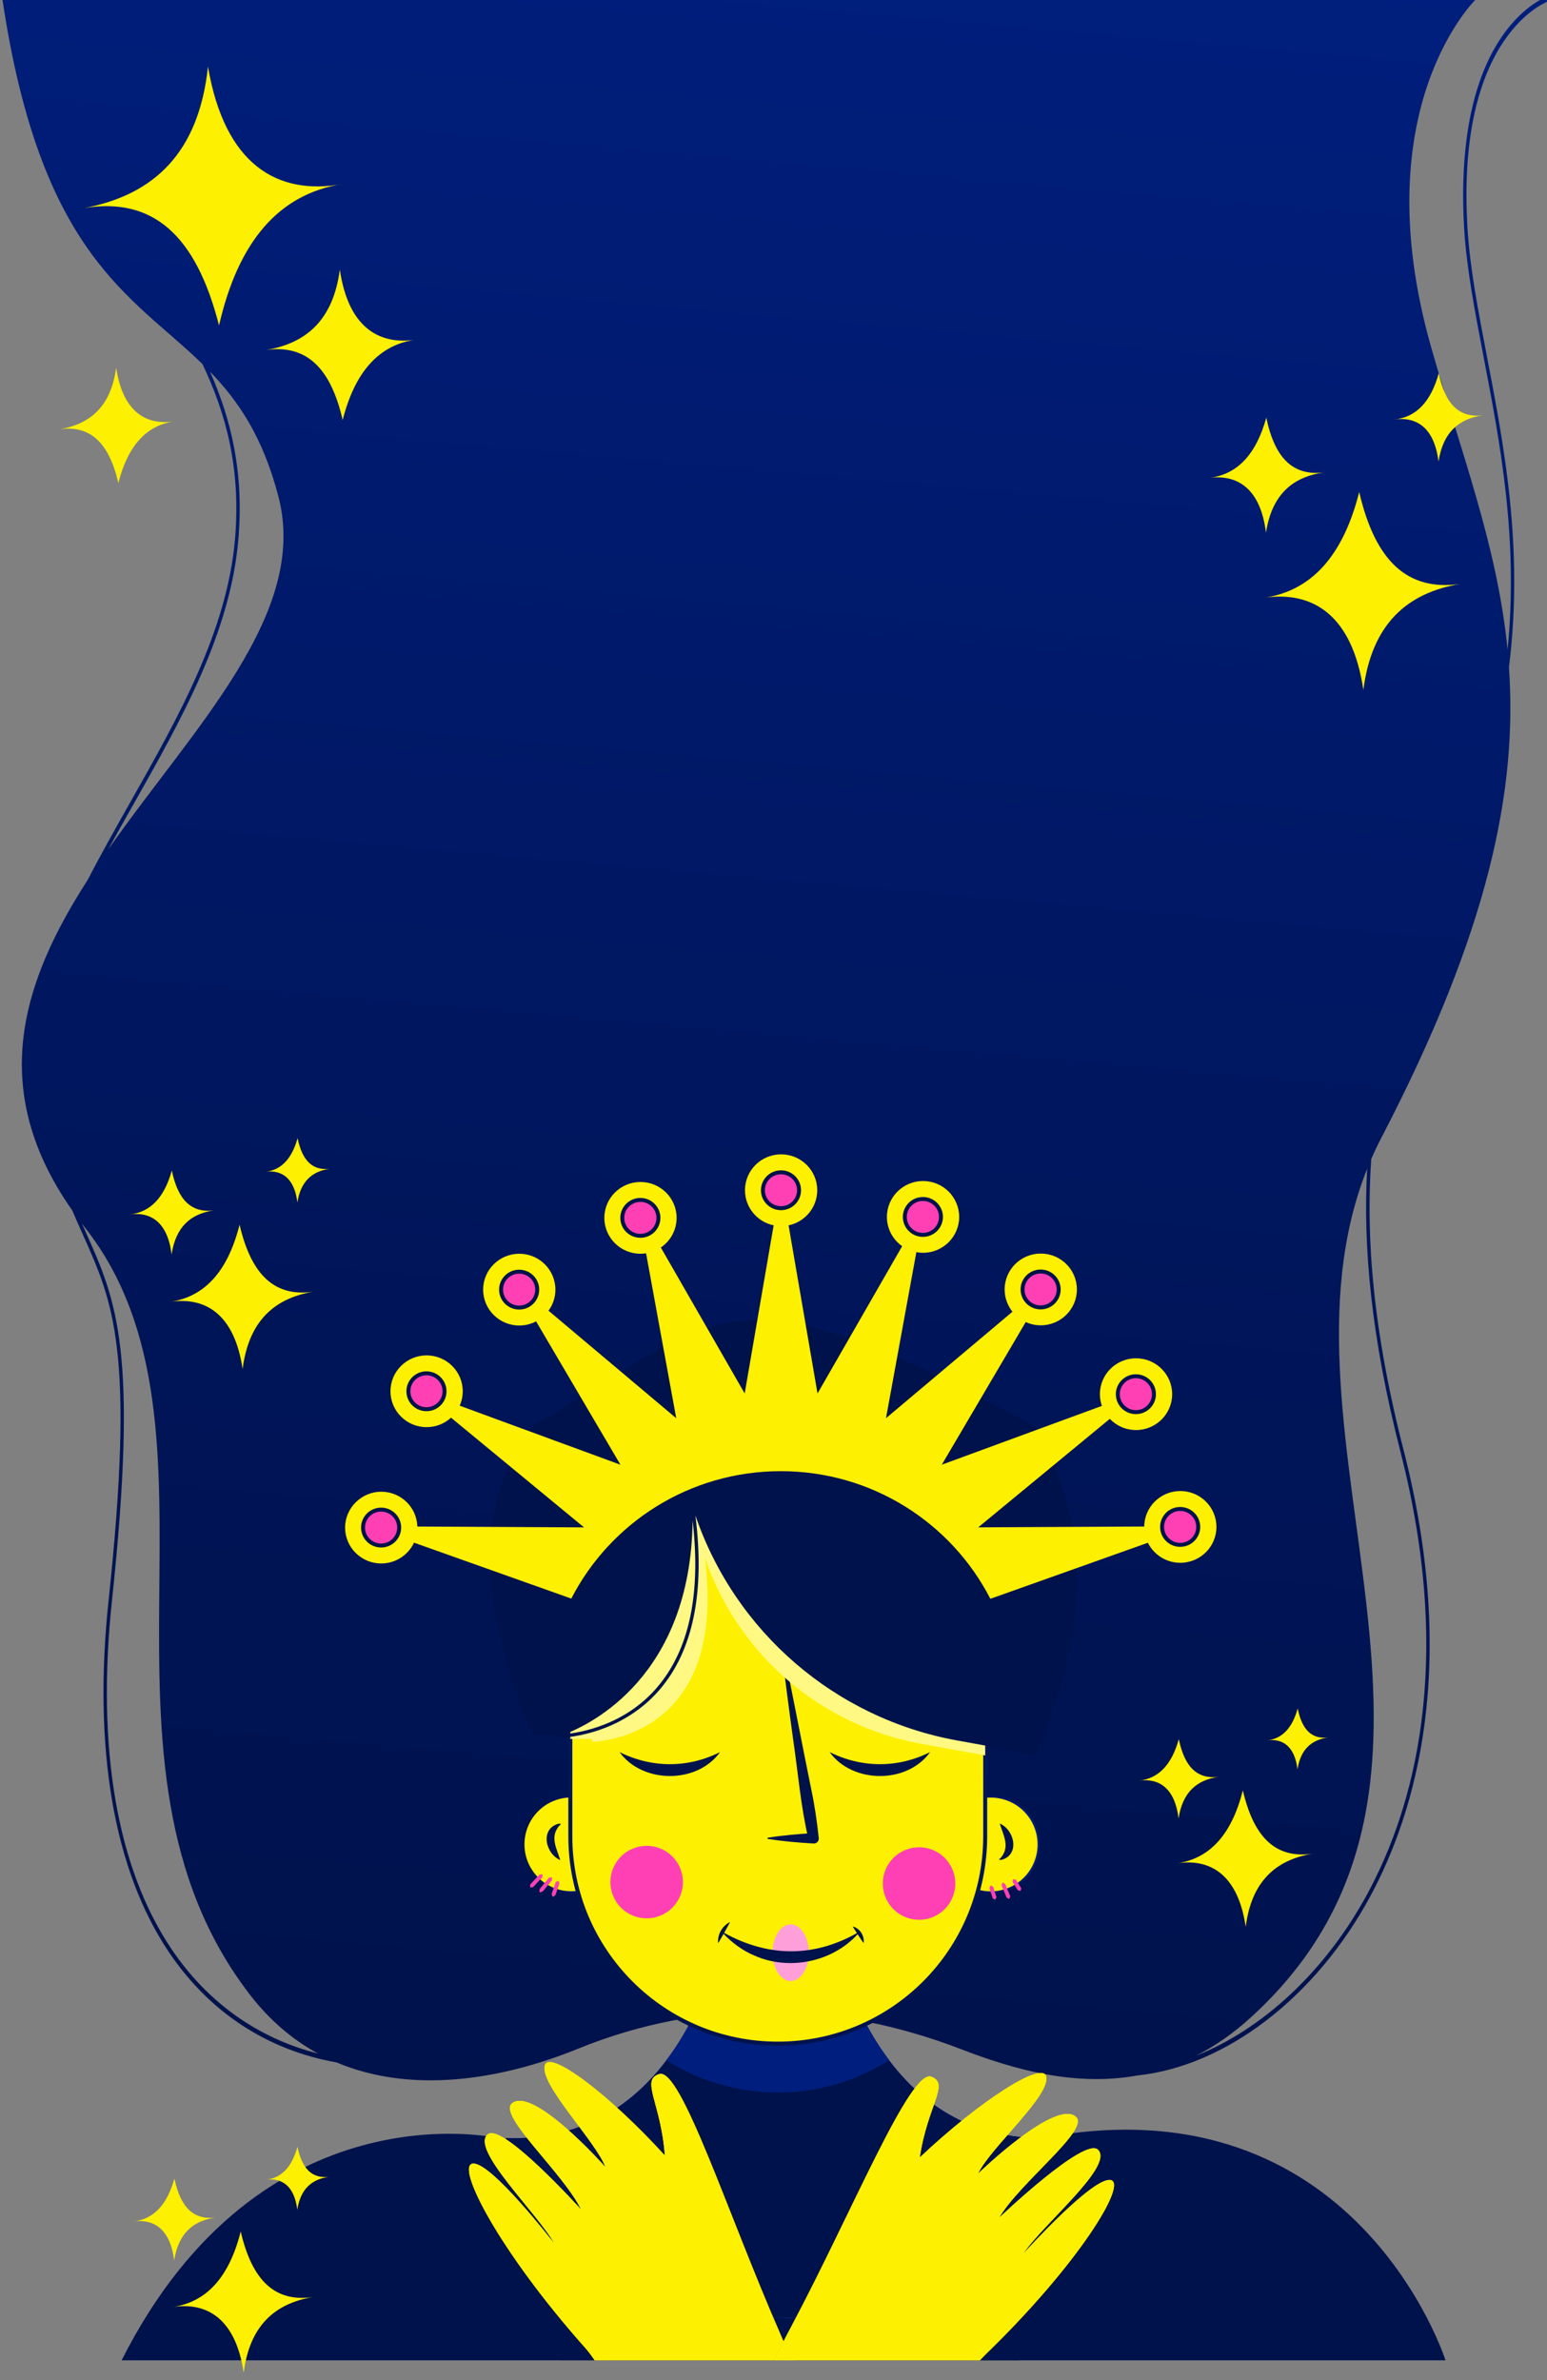 <svg width="390" height="600" viewBox="0 0 390 600" fill="none" xmlns="http://www.w3.org/2000/svg">
<rect x="0" y="0" width="390" height="600" fill="#808080" stroke="none"/>
<g clip-path="url(#clip0_630_3106)">
<path d="M374.83 89.69C372.63 78.25 370.56 67.45 369.96 57.59C366.96 8.38 390.35 0.29 390.59 0.21L390.41 -1C390.16 -0.92 384.21 1.05 378.57 9.3C369.16 23.05 368.24 43.21 369.12 57.7C369.73 67.67 371.81 78.52 374.02 90.02C378.2 111.78 382.83 135.89 380.06 163.79C377.51 137.85 368.66 115.12 360.85 87.73C343.53 27.02 372.26 -0.39 372.26 -0.39H0.58C10.2 64.56 33.2 74.38 51.04 91.78C57.04 104.38 60.75 118.27 59.25 135.84C57.27 159.02 44.93 180.85 32.99 201.97C29.22 208.65 25.5 215.23 22.14 221.76C5.75 247.2 -3.42 274.38 18.22 305.14C19.15 307.34 20.06 309.39 20.95 311.36C28.56 328.4 34.06 340.72 27.38 403.39C23.4 440.76 28.67 471.46 42.62 492.18C52.86 507.38 67.56 516.86 84.83 519.91C103.57 527.82 125.9 524.52 145.76 516.45C177.35 503.61 210.69 504.39 242.39 516.62C255.57 521.7 271.05 526.09 286.86 523.19C308.78 520.86 331.56 503.78 345.45 478.04C356.97 456.7 367.77 419.86 353.84 365.52C346.16 335.54 344.28 311.96 345.7 292.15C346.47 290.38 347.3 288.63 348.21 286.89C375.61 234.2 382.53 198.75 380.41 168.21C384.15 138.26 379.24 112.67 374.82 89.68L374.83 89.69ZM33.65 202.76C45.66 181.51 58.08 159.54 60.09 136C61.52 119.24 58.33 105.82 52.95 93.7C60.11 101.11 66.3 110.18 70.21 125.26C77.87 154.77 48.93 183.26 27.28 214.13C29.34 210.37 31.48 206.58 33.64 202.76H33.65ZM43.23 491.32C29.47 470.89 24.29 440.56 28.22 403.59C34.94 340.45 29.37 327.97 21.66 310.7C21.33 309.97 21 309.23 20.67 308.48C20.9 308.78 21.13 309.08 21.36 309.38C61.4 360.18 17.5 443.99 63.07 502.93C68.1 509.44 73.88 514.25 80.14 517.67C65.14 513.86 52.37 504.91 43.23 491.33V491.32ZM353.05 365.96C366.84 419.76 356.17 456.19 344.79 477.28C334.15 497 318.23 511.58 301.52 518.23C306.24 515.84 310.93 512.62 315.54 508.39C380.75 448.67 317.75 361.99 344.66 294.64C343.58 314.06 345.64 337.05 353.05 365.95V365.96Z" fill="url(#paint0_linear_630_3106)"/>
<path d="M30.65 595.01H364.41C364.41 595.01 341.84 523.92 262.7 538.97C262.7 538.97 195.56 570.87 125.46 538.97C125.46 538.97 65.79 525.41 30.66 595.01H30.65Z" fill="#00124C"/>
<path d="M261.496 467.766C263.038 461.28 259.03 454.773 252.544 453.232C246.059 451.69 239.552 455.698 238.011 462.183C236.469 468.669 240.477 475.176 246.962 476.717C253.448 478.259 259.955 474.251 261.496 467.766Z" fill="#FDF001" stroke="url(#paint1_linear_630_3106)" stroke-width="0.5" stroke-miterlimit="10"/>
<path d="M249.75 475.31C250.18 475.45 250.44 475.6 250.51 476.05L250.79 476.94C250.88 477.23 251.13 477.99 251.22 478.27C251.12 478.46 251.03 478.66 250.89 478.87C250.65 478.78 250.47 478.68 250.28 478.58C250.19 478.3 249.95 477.54 249.85 477.25L249.57 476.36C249.36 475.96 249.48 475.68 249.76 475.32L249.75 475.31Z" fill="#FE40B4"/>
<path d="M252.74 474.6C253.23 474.75 253.51 474.96 253.62 475.44L254.05 476.47C254.19 476.81 254.56 477.69 254.69 478.02C254.62 478.25 254.56 478.48 254.45 478.72C254.2 478.62 253.99 478.51 253.78 478.39C253.64 478.07 253.28 477.18 253.14 476.84L252.71 475.81C252.45 475.39 252.5 475.04 252.74 474.59V474.6Z" fill="#FE40B4"/>
<path d="M255.44 473.75C255.87 473.76 256.16 473.81 256.32 474.21L256.78 474.94C256.93 475.18 257.33 475.8 257.47 476.03C257.42 476.23 257.37 476.43 257.28 476.66C257.04 476.64 256.84 476.6 256.63 476.56C256.48 476.33 256.09 475.7 255.94 475.47L255.48 474.74C255.19 474.42 255.26 474.14 255.44 473.75Z" fill="#FE40B4"/>
<path d="M152.573 473.48C157.287 468.766 157.287 461.124 152.573 456.41C147.859 451.696 140.217 451.696 135.504 456.41C130.79 461.124 130.79 468.766 135.504 473.48C140.217 478.193 147.859 478.193 152.573 473.48Z" fill="#FDF001" stroke="url(#paint2_linear_630_3106)" stroke-width="0.5" stroke-miterlimit="10"/>
<path d="M136.77 472.47C136.83 472.98 136.75 473.33 136.35 473.64L135.57 474.47C135.31 474.74 134.65 475.45 134.4 475.72C134.16 475.76 133.92 475.8 133.65 475.8C133.64 475.53 133.65 475.29 133.68 475.05C133.92 474.79 134.59 474.07 134.85 473.8L135.63 472.97C135.91 472.56 136.26 472.45 136.77 472.48V472.47Z" fill="#FE40B4"/>
<path d="M136.02 477.02C135.94 476.48 136.03 476.11 136.42 475.76L137.2 474.81C137.46 474.5 138.12 473.69 138.37 473.38C138.62 473.32 138.86 473.25 139.14 473.22C139.16 473.5 139.14 473.75 139.14 474.01C138.9 474.31 138.23 475.12 137.97 475.44L137.19 476.39C136.92 476.84 136.57 477 136.03 477.03L136.02 477.02Z" fill="#FE40B4"/>
<path d="M139.35 478.16C139.08 477.74 139 477.42 139.23 476.99L139.58 475.98C139.7 475.65 139.99 474.79 140.1 474.47C140.3 474.35 140.5 474.23 140.74 474.13C140.87 474.36 140.95 474.58 141.03 474.8C140.92 475.12 140.62 475.98 140.51 476.31L140.16 477.32C140.08 477.79 139.81 478 139.34 478.17L139.35 478.16Z" fill="#FE40B4"/>
<path d="M264.7 538.98C264.7 538.98 258.59 555.67 242.17 568.81C231.53 577.34 216.53 584.36 196.08 584.36C175.63 584.36 160.63 577.34 149.98 568.81C133.56 555.67 127.46 538.98 127.46 538.98C145.48 539.63 157.79 531.68 166.09 521.78C166.75 520.98 167.4 520.17 168.01 519.35C179.3 504.41 182.24 486.4 182.24 486.4H209.91C209.91 486.4 212.85 504.41 224.14 519.35C224.74 520.17 225.39 520.98 226.06 521.78C234.37 531.68 246.68 539.63 264.7 538.98Z" fill="#3E4BF6"/>
<path d="M264.7 538.98C264.7 538.98 258.59 555.67 242.17 568.81C231.53 577.34 216.53 584.36 196.08 584.36C175.63 584.36 160.63 577.34 149.98 568.81C133.56 555.67 127.46 538.98 127.46 538.98C145.48 539.63 157.79 531.68 166.09 521.78C166.75 520.98 167.4 520.17 168.01 519.35C179.3 504.41 182.24 486.4 182.24 486.4H209.91C209.91 486.4 212.85 504.41 224.14 519.35C224.74 520.17 225.39 520.98 226.06 521.78C234.37 531.68 246.68 539.63 264.7 538.98Z" fill="#00124C"/>
<path d="M224.15 519.35C216.04 524.52 206.41 527.51 196.09 527.51C185.77 527.51 176.13 524.51 168.02 519.35C179.31 504.41 182.25 486.4 182.25 486.4H209.92C209.92 486.4 212.86 504.41 224.15 519.35Z" fill="#001E7D"/>
<path d="M248.37 422.2C248.37 393.316 224.957 369.9 196.075 369.9C167.194 369.9 143.78 393.316 143.78 422.2V462.88C143.78 491.764 167.194 515.18 196.075 515.18C224.957 515.18 248.37 491.764 248.37 462.88V422.2Z" fill="url(#paint3_linear_630_3106)"/>
<path d="M248.37 422.2C248.37 393.316 224.957 369.9 196.075 369.9C167.194 369.9 143.78 393.316 143.78 422.2V462.88C143.78 491.764 167.194 515.18 196.075 515.18C224.957 515.18 248.37 491.764 248.37 462.88V422.2Z" fill="#FDF001" stroke="url(#paint4_linear_630_3106)" stroke-miterlimit="10"/>
<path d="M169.487 480.917C173.056 477.348 173.056 471.561 169.487 467.991C165.917 464.422 160.13 464.422 156.561 467.991C152.991 471.561 152.991 477.348 156.561 480.917C160.13 484.487 165.917 484.487 169.487 480.917Z" fill="#FE40B4"/>
<path d="M238.063 481.377C241.683 477.859 241.766 472.073 238.248 468.453C234.73 464.832 228.943 464.75 225.323 468.268C221.703 471.786 221.62 477.572 225.138 481.192C228.656 484.812 234.443 484.895 238.063 481.377Z" fill="#FE40B4"/>
<path d="M197.08 414.05C199.6 425.94 202.06 439.02 204.47 450.85C205.36 454.98 205.96 459.16 206.41 463.36C206.5 464.11 205.86 464.78 205.1 464.73C203.18 464.62 201.26 464.48 199.34 464.3C197.42 464.11 195.5 463.89 193.58 463.57C193.42 463.54 193.42 463.3 193.58 463.27C197.4 462.65 201.24 462.34 205.1 462.11L203.81 463.63C201.89 455.5 201.22 447.16 200.01 438.91C199 431.71 197.69 421.41 196.79 414.09C196.76 413.92 197.05 413.85 197.08 414.04V414.05Z" fill="#00124C"/>
<path d="M199.34 499.41C201.864 499.41 203.91 496.209 203.91 492.26C203.91 488.311 201.864 485.11 199.34 485.11C196.816 485.11 194.77 488.311 194.77 492.26C194.77 496.209 196.816 499.41 199.34 499.41Z" fill="#FF9FDA"/>
<path d="M182.62 487.3C193.68 493.37 205.05 493.5 216.07 487.3C216.14 487.25 216.26 487.25 216.31 487.34C216.34 487.4 216.33 487.46 216.29 487.51C209.87 494.65 198.84 496.89 190.11 492.94C187.18 491.72 184.61 489.77 182.41 487.51C182.29 487.37 182.46 487.18 182.62 487.3Z" fill="#00124C"/>
<path d="M181.02 489.72C180.9 487.6 182.05 485.59 183.91 484.59C183.95 484.56 184.02 484.58 184 484.64C183.32 485.94 181.87 488.51 181.11 489.77C181.08 489.82 181.01 489.77 181.02 489.72Z" fill="#00124C"/>
<path d="M215.09 485.67C216.82 486.23 217.91 487.92 217.74 489.72C217.74 489.77 217.7 489.82 217.66 489.77C216.96 488.79 215.63 486.75 215.01 485.72C214.98 485.67 215.05 485.64 215.09 485.67Z" fill="#00124C"/>
<path d="M209.15 441.69C217.26 445.73 226.38 445.77 234.48 441.69C228.72 449.76 214.93 449.7 209.15 441.69Z" fill="#00124C"/>
<path d="M156.19 441.69C164.3 445.73 173.42 445.77 181.52 441.69C175.76 449.76 161.98 449.7 156.19 441.69Z" fill="#00124C"/>
<path d="M166.21 532.98C161.38 534.44 166.65 540.26 167.6 553.49C160.77 545.99 153.8 539.55 148.26 535.31C145.7 536.4 142.96 537.29 140.03 537.92C143.98 544.07 150.94 551.97 152.64 556.44C152.14 555.88 134.35 535.93 129.05 540.38C125.45 543.4 142.07 557.99 146.49 567.14C146.49 567.14 126.59 545.04 122.93 548.18C118.54 551.95 135.29 567.81 139.78 575.75C138.85 574.56 123.83 555.29 119.28 555.54C115.03 555.77 123.77 573.56 141.52 595H195.21C182.64 565.69 171.48 531.38 166.21 532.97V532.98Z" fill="#00124C"/>
<path d="M257 595.01C274.84 576.01 283.95 560.23 279.9 559.7C275.38 559.1 258.95 577.19 257.94 578.31C263.02 570.73 280.91 556.17 276.82 552.08C273.41 548.67 251.9 569.21 251.9 569.21C257 560.42 274.68 547.12 271.31 543.84C266.36 539.01 247.12 557.56 246.58 558.08C248.79 553.36 257.58 545.02 261.68 538.99C258.15 538.93 254.85 538.52 251.77 537.84C246.05 541.66 238.94 547.35 231.88 554.01C233.82 540.89 239.52 535.48 234.81 533.66C229.57 531.64 215.41 566.39 200.34 595.01H257Z" fill="#00124C"/>
<path d="M196.54 587.97L196.56 588C183.44 558.06 171.67 521.2 166.21 522.85C161.38 524.31 166.65 530.13 167.6 543.36C153.48 527.87 138.73 516.85 137.39 520.54C135.7 525.18 150.1 539.62 152.64 546.31C152.14 545.75 134.35 525.8 129.05 530.25C125.45 533.27 142.07 547.86 146.49 557.01C146.49 557.01 126.59 534.91 122.93 538.05C118.54 541.82 135.29 557.68 139.78 565.62C138.85 564.43 123.83 545.16 119.28 545.41C114.58 545.67 125.76 567.39 147.45 591.78C148.32 592.76 149.13 593.85 149.91 595.01H195.16C195.93 593.41 196.72 591.81 197.52 590.24C197.19 589.48 196.87 588.72 196.53 587.96L196.54 587.97Z" fill="#FDF001"/>
<path d="M196.54 587.97L196.56 588C183.44 558.06 171.67 521.2 166.21 522.85C161.38 524.31 166.65 530.13 167.6 543.36C153.48 527.87 138.73 516.85 137.39 520.54C135.7 525.18 150.1 539.62 152.64 546.31C152.14 545.75 134.35 525.8 129.05 530.25C125.45 533.27 142.07 547.86 146.49 557.01C146.49 557.01 126.59 534.91 122.93 538.05C118.54 541.82 135.29 557.68 139.78 565.62C138.85 564.43 123.83 545.16 119.28 545.41C114.58 545.67 125.76 567.39 147.45 591.78C148.32 592.76 149.13 593.85 149.91 595.01H195.16C195.93 593.41 196.72 591.81 197.52 590.24C197.19 589.48 196.87 588.72 196.53 587.96L196.54 587.97Z" fill="#FDF001"/>
<path d="M279.9 549.56C275.38 548.96 258.95 567.05 257.94 568.17C263.02 560.59 280.91 546.03 276.82 541.94C273.41 538.53 251.9 559.07 251.9 559.07C257 550.28 274.68 536.98 271.31 533.7C266.36 528.87 247.12 547.42 246.58 547.94C249.62 541.45 265.06 528.14 263.73 523.39C262.66 519.61 247.13 529.48 231.88 543.87C233.82 530.75 239.52 525.34 234.81 523.52C229.49 521.46 214.97 557.34 199.64 586.2L199.66 586.17C198.94 587.51 198.23 588.87 197.53 590.24C196.72 591.82 195.94 593.41 195.17 595.01H247.04C247.46 594.55 247.89 594.1 248.32 593.67C271.79 570.98 284.57 550.16 279.9 549.55V549.56Z" fill="#FDF001"/>
<path d="M279.9 549.56C275.38 548.96 258.95 567.05 257.94 568.17C263.02 560.59 280.91 546.03 276.82 541.94C273.41 538.53 251.9 559.07 251.9 559.07C257 550.28 274.68 536.98 271.31 533.7C266.36 528.87 247.12 547.42 246.58 547.94C249.62 541.45 265.06 528.14 263.73 523.39C262.66 519.61 247.13 529.48 231.88 543.87C233.82 530.75 239.52 525.34 234.81 523.52C229.49 521.46 214.97 557.34 199.64 586.2L199.66 586.17C198.94 587.51 198.23 588.87 197.53 590.24C196.72 591.82 195.94 593.41 195.17 595.01H247.04C247.46 594.55 247.89 594.1 248.32 593.67C271.79 570.98 284.57 550.16 279.9 549.55V549.56Z" fill="#FDF001"/>
<path d="M143.78 374.15V438.37H149.25V439.07C149.37 439.07 161.67 438.96 170.19 429.1C177.22 420.97 179.74 408.74 177.71 392.73C186.03 417.02 206.85 434.98 232.2 439.59L248.37 442.53V374.14H143.78V374.15Z" fill="#FFF983"/>
<path d="M134.25 359.54C118.05 380.89 122.43 408.03 134.25 437.26H140.87V438.11C141.02 438.11 155.89 437.97 166.21 426.05C174.72 416.21 177.76 401.41 175.31 382.04C185.38 411.43 210.57 433.17 241.26 438.75L260.83 442.3C273.97 413.04 275.8 385.22 260.83 359.54C183.24 317.65 183.38 330.51 134.26 359.54H134.25ZM165.57 425.48C157.44 434.89 146.39 436.78 142.39 437.16C148.9 434.69 174.12 422.61 174.61 383.35C176.76 401.87 173.73 416.04 165.56 425.48H165.57Z" fill="#00124C"/>
<path d="M297.563 375.876C292.57 375.876 288.509 379.872 288.461 384.819L246.619 385.031L279.785 357.677C281.443 359.415 283.791 360.504 286.394 360.504C291.424 360.504 295.502 356.454 295.502 351.459C295.502 346.464 291.424 342.414 286.394 342.414C281.364 342.414 277.285 346.464 277.285 351.459C277.285 352.494 277.462 353.487 277.785 354.414L237.431 369.235L258.587 333.278C259.739 333.804 261.025 334.101 262.379 334.101C267.409 334.101 271.487 330.051 271.487 325.056C271.487 320.061 267.409 316.011 262.379 316.011C257.349 316.011 253.27 320.061 253.27 325.056C253.27 327.181 254.008 329.13 255.24 330.674L223.36 357.513L231.017 315.659C231.566 315.762 232.127 315.817 232.7 315.817C237.73 315.817 241.808 311.767 241.808 306.772C241.808 301.777 237.73 297.726 232.7 297.726C227.67 297.726 223.591 301.777 223.591 306.772C223.591 309.817 225.109 312.511 227.432 314.152L206.1 351.277L198.802 308.897C202.929 308.037 206.027 304.398 206.027 300.045C206.027 295.05 201.948 291 196.918 291C191.888 291 187.81 295.05 187.81 300.045C187.81 304.398 190.907 308.031 195.034 308.897L187.736 351.277L166.599 314.485C169.001 312.856 170.574 310.12 170.574 307.014C170.574 302.019 166.495 297.969 161.466 297.969C156.436 297.969 152.357 302.019 152.357 307.014C152.357 312.009 156.436 316.059 161.466 316.059C161.947 316.059 162.417 316.023 162.874 315.95L170.477 357.519L138.28 330.414C139.371 328.925 140.017 327.09 140.017 325.104C140.017 320.109 135.939 316.059 130.909 316.059C125.879 316.059 121.8 320.109 121.8 325.104C121.8 330.099 125.879 334.15 130.909 334.15C132.439 334.15 133.884 333.774 135.152 333.108L156.411 369.241L115.886 354.359C116.38 353.245 116.655 352.016 116.655 350.726C116.655 345.732 112.576 341.681 107.546 341.681C102.516 341.681 98.438 345.732 98.438 350.726C98.438 355.721 102.516 359.772 107.546 359.772C109.924 359.772 112.082 358.87 113.704 357.386L147.23 385.037L105.211 384.825C105.071 379.951 101.053 376.046 96.109 376.046C91.164 376.046 87 380.096 87 385.091C87 390.086 91.079 394.136 96.109 394.136C99.773 394.136 102.925 391.987 104.376 388.893L144.023 402.994C153.826 383.923 173.793 370.869 196.833 370.869C219.872 370.869 239.839 383.929 249.643 403H249.795L289.381 388.918C290.869 391.908 293.966 393.967 297.557 393.967C302.587 393.967 306.666 389.916 306.666 384.922C306.666 379.927 302.587 375.876 297.557 375.876H297.563Z" fill="#FDF001"/>
<path d="M297.52 389.444C300.035 389.444 302.074 387.419 302.074 384.922C302.074 382.424 300.035 380.399 297.52 380.399C295.005 380.399 292.966 382.424 292.966 384.922C292.966 387.419 295.005 389.444 297.52 389.444Z" fill="#FE40B4" stroke="#00124C" stroke-miterlimit="10"/>
<path d="M286.357 355.988C288.872 355.988 290.911 353.963 290.911 351.465C290.911 348.967 288.872 346.942 286.357 346.942C283.842 346.942 281.803 348.967 281.803 351.465C281.803 353.963 283.842 355.988 286.357 355.988Z" fill="#FE40B4" stroke="#00124C" stroke-miterlimit="10"/>
<path d="M262.342 329.585C264.857 329.585 266.896 327.56 266.896 325.062C266.896 322.564 264.857 320.539 262.342 320.539C259.827 320.539 257.788 322.564 257.788 325.062C257.788 327.56 259.827 329.585 262.342 329.585Z" fill="#FE40B4" stroke="#00124C" stroke-miterlimit="10"/>
<path d="M232.663 311.3C235.178 311.3 237.217 309.275 237.217 306.778C237.217 304.28 235.178 302.255 232.663 302.255C230.148 302.255 228.109 304.28 228.109 306.778C228.109 309.275 230.148 311.3 232.663 311.3Z" fill="#FE40B4" stroke="#00124C" stroke-miterlimit="10"/>
<path d="M196.888 304.574C199.403 304.574 201.442 302.549 201.442 300.051C201.442 297.554 199.403 295.529 196.888 295.529C194.372 295.529 192.333 297.554 192.333 300.051C192.333 302.549 194.372 304.574 196.888 304.574Z" fill="#FE40B4" stroke="#00124C" stroke-miterlimit="10"/>
<path d="M161.435 311.536C163.95 311.536 165.989 309.512 165.989 307.014C165.989 304.516 163.95 302.491 161.435 302.491C158.92 302.491 156.881 304.516 156.881 307.014C156.881 309.512 158.92 311.536 161.435 311.536Z" fill="#FE40B4" stroke="#00124C" stroke-miterlimit="10"/>
<path d="M130.878 329.627C133.393 329.627 135.432 327.602 135.432 325.104C135.432 322.607 133.393 320.582 130.878 320.582C128.363 320.582 126.324 322.607 126.324 325.104C126.324 327.602 128.363 329.627 130.878 329.627Z" fill="#FE40B4" stroke="#00124C" stroke-miterlimit="10"/>
<path d="M107.509 355.249C110.025 355.249 112.064 353.224 112.064 350.726C112.064 348.229 110.025 346.204 107.509 346.204C104.994 346.204 102.955 348.229 102.955 350.726C102.955 353.224 104.994 355.249 107.509 355.249Z" fill="#FE40B4" stroke="#00124C" stroke-miterlimit="10"/>
<path d="M96.078 389.608C98.593 389.608 100.632 387.583 100.632 385.085C100.632 382.587 98.593 380.562 96.078 380.562C93.563 380.562 91.524 382.587 91.524 385.085C91.524 387.583 93.563 389.608 96.078 389.608Z" fill="#FE40B4" stroke="#00124C" stroke-miterlimit="10"/>
<path d="M141.25 460.07C141.27 460.01 141.28 459.94 141.25 459.93C141.3 459.98 140.71 460.49 140.59 460.77C138.77 463.38 140.4 466.18 141.24 468.9C137.52 467.34 136.1 461.1 140.72 459.77C141.01 459.68 141.69 459.77 141.24 460.07H141.25Z" fill="#00124C"/>
<path d="M252.02 468.53C252 468.59 251.99 468.66 252.02 468.67C251.97 468.62 252.56 468.11 252.68 467.83C254.5 465.22 252.87 462.42 252.03 459.7C255.75 461.26 257.17 467.5 252.55 468.83C252.26 468.92 251.58 468.83 252.03 468.53H252.02Z" fill="#00124C"/>
</g>
<path d="M86.407 46.378C70.272 48.887 60.074 60.881 55.219 82.038C49.368 59.181 38.504 49.64 21.239 52.453C38.928 49.097 50.138 38.422 52.428 16.792C56.601 41.354 69.801 49.427 86.408 46.378L86.407 46.378Z" fill="#FDF001"/>
<path d="M104.999 85.601C95.592 86.835 89.502 93.662 86.388 105.885C83.306 92.526 77.127 86.833 67.059 88.228C77.381 86.524 84.041 80.478 85.67 67.944C87.755 82.27 95.311 87.143 105 85.601L104.999 85.601Z" fill="#FDF001"/>
<path d="M44.117 106.201C36.898 107.148 32.224 112.387 29.834 121.768C27.469 111.515 22.727 107.146 15 108.217C22.922 106.909 28.033 102.269 29.283 92.65C30.883 103.644 36.681 107.384 44.118 106.201L44.117 106.201Z" fill="#FDF001"/>
<path d="M318.235 150.767C330.605 149.117 338.596 140.122 342.657 124.037C346.748 141.599 354.891 149.069 368.129 147.206C354.558 149.477 345.815 157.447 343.706 173.936C340.925 155.1 330.974 148.712 318.234 150.767L318.235 150.767Z" fill="#FDF001"/>
<path d="M304.68 120.488C311.888 119.701 316.655 114.586 319.237 105.298C321.37 115.557 325.997 120.009 333.713 119.11C325.798 120.242 320.609 124.751 319.156 134.3C317.801 123.32 312.108 119.471 304.679 120.488L304.68 120.488Z" fill="#FDF001"/>
<path d="M351.541 105.759C357.073 105.155 360.731 101.229 362.712 94.101C364.35 101.974 367.9 105.391 373.822 104.701C367.747 105.569 363.765 109.03 362.65 116.359C361.61 107.932 357.242 104.978 351.54 105.759L351.541 105.759Z" fill="#FDF001"/>
<path d="M43.258 581.616C52.084 580.44 57.785 574.021 60.683 562.545C63.602 575.075 69.411 580.405 78.857 579.076C69.174 580.696 62.936 586.383 61.431 598.147C59.447 584.708 52.347 580.151 43.257 581.616L43.258 581.616Z" fill="#FDF001"/>
<path d="M33.587 560.013C38.73 559.452 42.131 555.802 43.973 549.175C45.495 556.495 48.796 559.671 54.302 559.03C48.654 559.837 44.952 563.054 43.915 569.868C42.949 562.033 38.887 559.287 33.587 560.013L33.587 560.013Z" fill="#FDF001"/>
<path d="M67.021 549.504C70.968 549.073 73.578 546.272 74.992 541.186C76.16 546.804 78.693 549.242 82.918 548.749C78.584 549.369 75.743 551.838 74.947 557.067C74.206 551.054 71.089 548.947 67.021 549.504L67.021 549.504Z" fill="#FDF001"/>
<path d="M296.486 469.759C305.013 468.622 310.521 462.421 313.321 451.333C316.141 463.439 321.754 468.589 330.879 467.305C321.524 468.87 315.498 474.364 314.044 485.731C312.127 472.746 305.267 468.343 296.485 469.759L296.486 469.759Z" fill="#FDF001"/>
<path d="M287.142 448.887C292.111 448.345 295.397 444.819 297.176 438.417C298.647 445.488 301.837 448.557 307.155 447.938C301.699 448.717 298.122 451.826 297.121 458.408C296.187 450.839 292.263 448.186 287.142 448.887L287.142 448.887Z" fill="#FDF001"/>
<path d="M319.444 438.734C323.258 438.318 325.779 435.612 327.145 430.698C328.274 436.125 330.722 438.481 334.803 438.005C330.616 438.603 327.871 440.989 327.102 446.041C326.386 440.232 323.374 438.196 319.444 438.734L319.444 438.734Z" fill="#FDF001"/>
<path d="M42.586 328.232C51.607 327.029 57.434 320.469 60.395 308.739C63.379 321.546 69.317 326.994 78.971 325.635C69.074 327.291 62.699 333.103 61.161 345.127C59.133 331.392 51.876 326.734 42.586 328.232L42.586 328.232Z" fill="#FDF001"/>
<path d="M32.701 306.152C37.958 305.578 41.434 301.848 43.317 295.075C44.873 302.556 48.246 305.802 53.873 305.147C48.101 305.972 44.317 309.26 43.258 316.224C42.27 308.216 38.119 305.41 32.701 306.152L32.701 306.152Z" fill="#FDF001"/>
<path d="M66.874 295.411C70.908 294.97 73.575 292.108 75.02 286.91C76.214 292.651 78.803 295.142 83.122 294.639C78.692 295.272 75.788 297.796 74.975 303.14C74.217 296.995 71.031 294.841 66.873 295.411L66.874 295.411Z" fill="#FDF001"/>
<defs>
<linearGradient id="paint0_linear_630_3106" x1="152.74" y1="528.57" x2="200.41" y2="-17.58" gradientUnits="userSpaceOnUse">
<stop stop-color="#00124C"/>
<stop offset="0.36" stop-color="#001559"/>
<stop offset="1" stop-color="#001E7D"/>
</linearGradient>
<linearGradient id="paint1_linear_630_3106" x1="237.454" y1="464.959" x2="262.094" y2="464.959" gradientUnits="userSpaceOnUse">
<stop stop-color="#00124C"/>
<stop offset="0.36" stop-color="#001559"/>
<stop offset="1" stop-color="#001E7D"/>
</linearGradient>
<linearGradient id="paint2_linear_630_3106" x1="131.728" y1="464.947" x2="156.368" y2="464.947" gradientUnits="userSpaceOnUse">
<stop stop-color="#00124C"/>
<stop offset="0.36" stop-color="#001559"/>
<stop offset="1" stop-color="#001E7D"/>
</linearGradient>
<linearGradient id="paint3_linear_630_3106" x1="190.8" y1="356.44" x2="200.15" y2="508.87" gradientUnits="userSpaceOnUse">
<stop stop-color="#FA4E8F"/>
<stop offset="0.04" stop-color="#FA5795"/>
<stop offset="0.18" stop-color="#FC77AA"/>
<stop offset="0.32" stop-color="#FD90BA"/>
<stop offset="0.48" stop-color="#FEA2C6"/>
<stop offset="0.64" stop-color="#FEADCD"/>
<stop offset="0.82" stop-color="#FFB1D0"/>
</linearGradient>
<linearGradient id="paint4_linear_630_3106" x1="189.73" y1="515.33" x2="202.43" y2="369.75" gradientUnits="userSpaceOnUse">
<stop stop-color="#00124C"/>
<stop offset="0.36" stop-color="#001559"/>
<stop offset="1" stop-color="#001E7D"/>
</linearGradient>
<clipPath id="clip0_630_3106">
<rect width="391.14" height="596.01" fill="white" transform="translate(0 -1)"/>
</clipPath>
</defs>
</svg>
